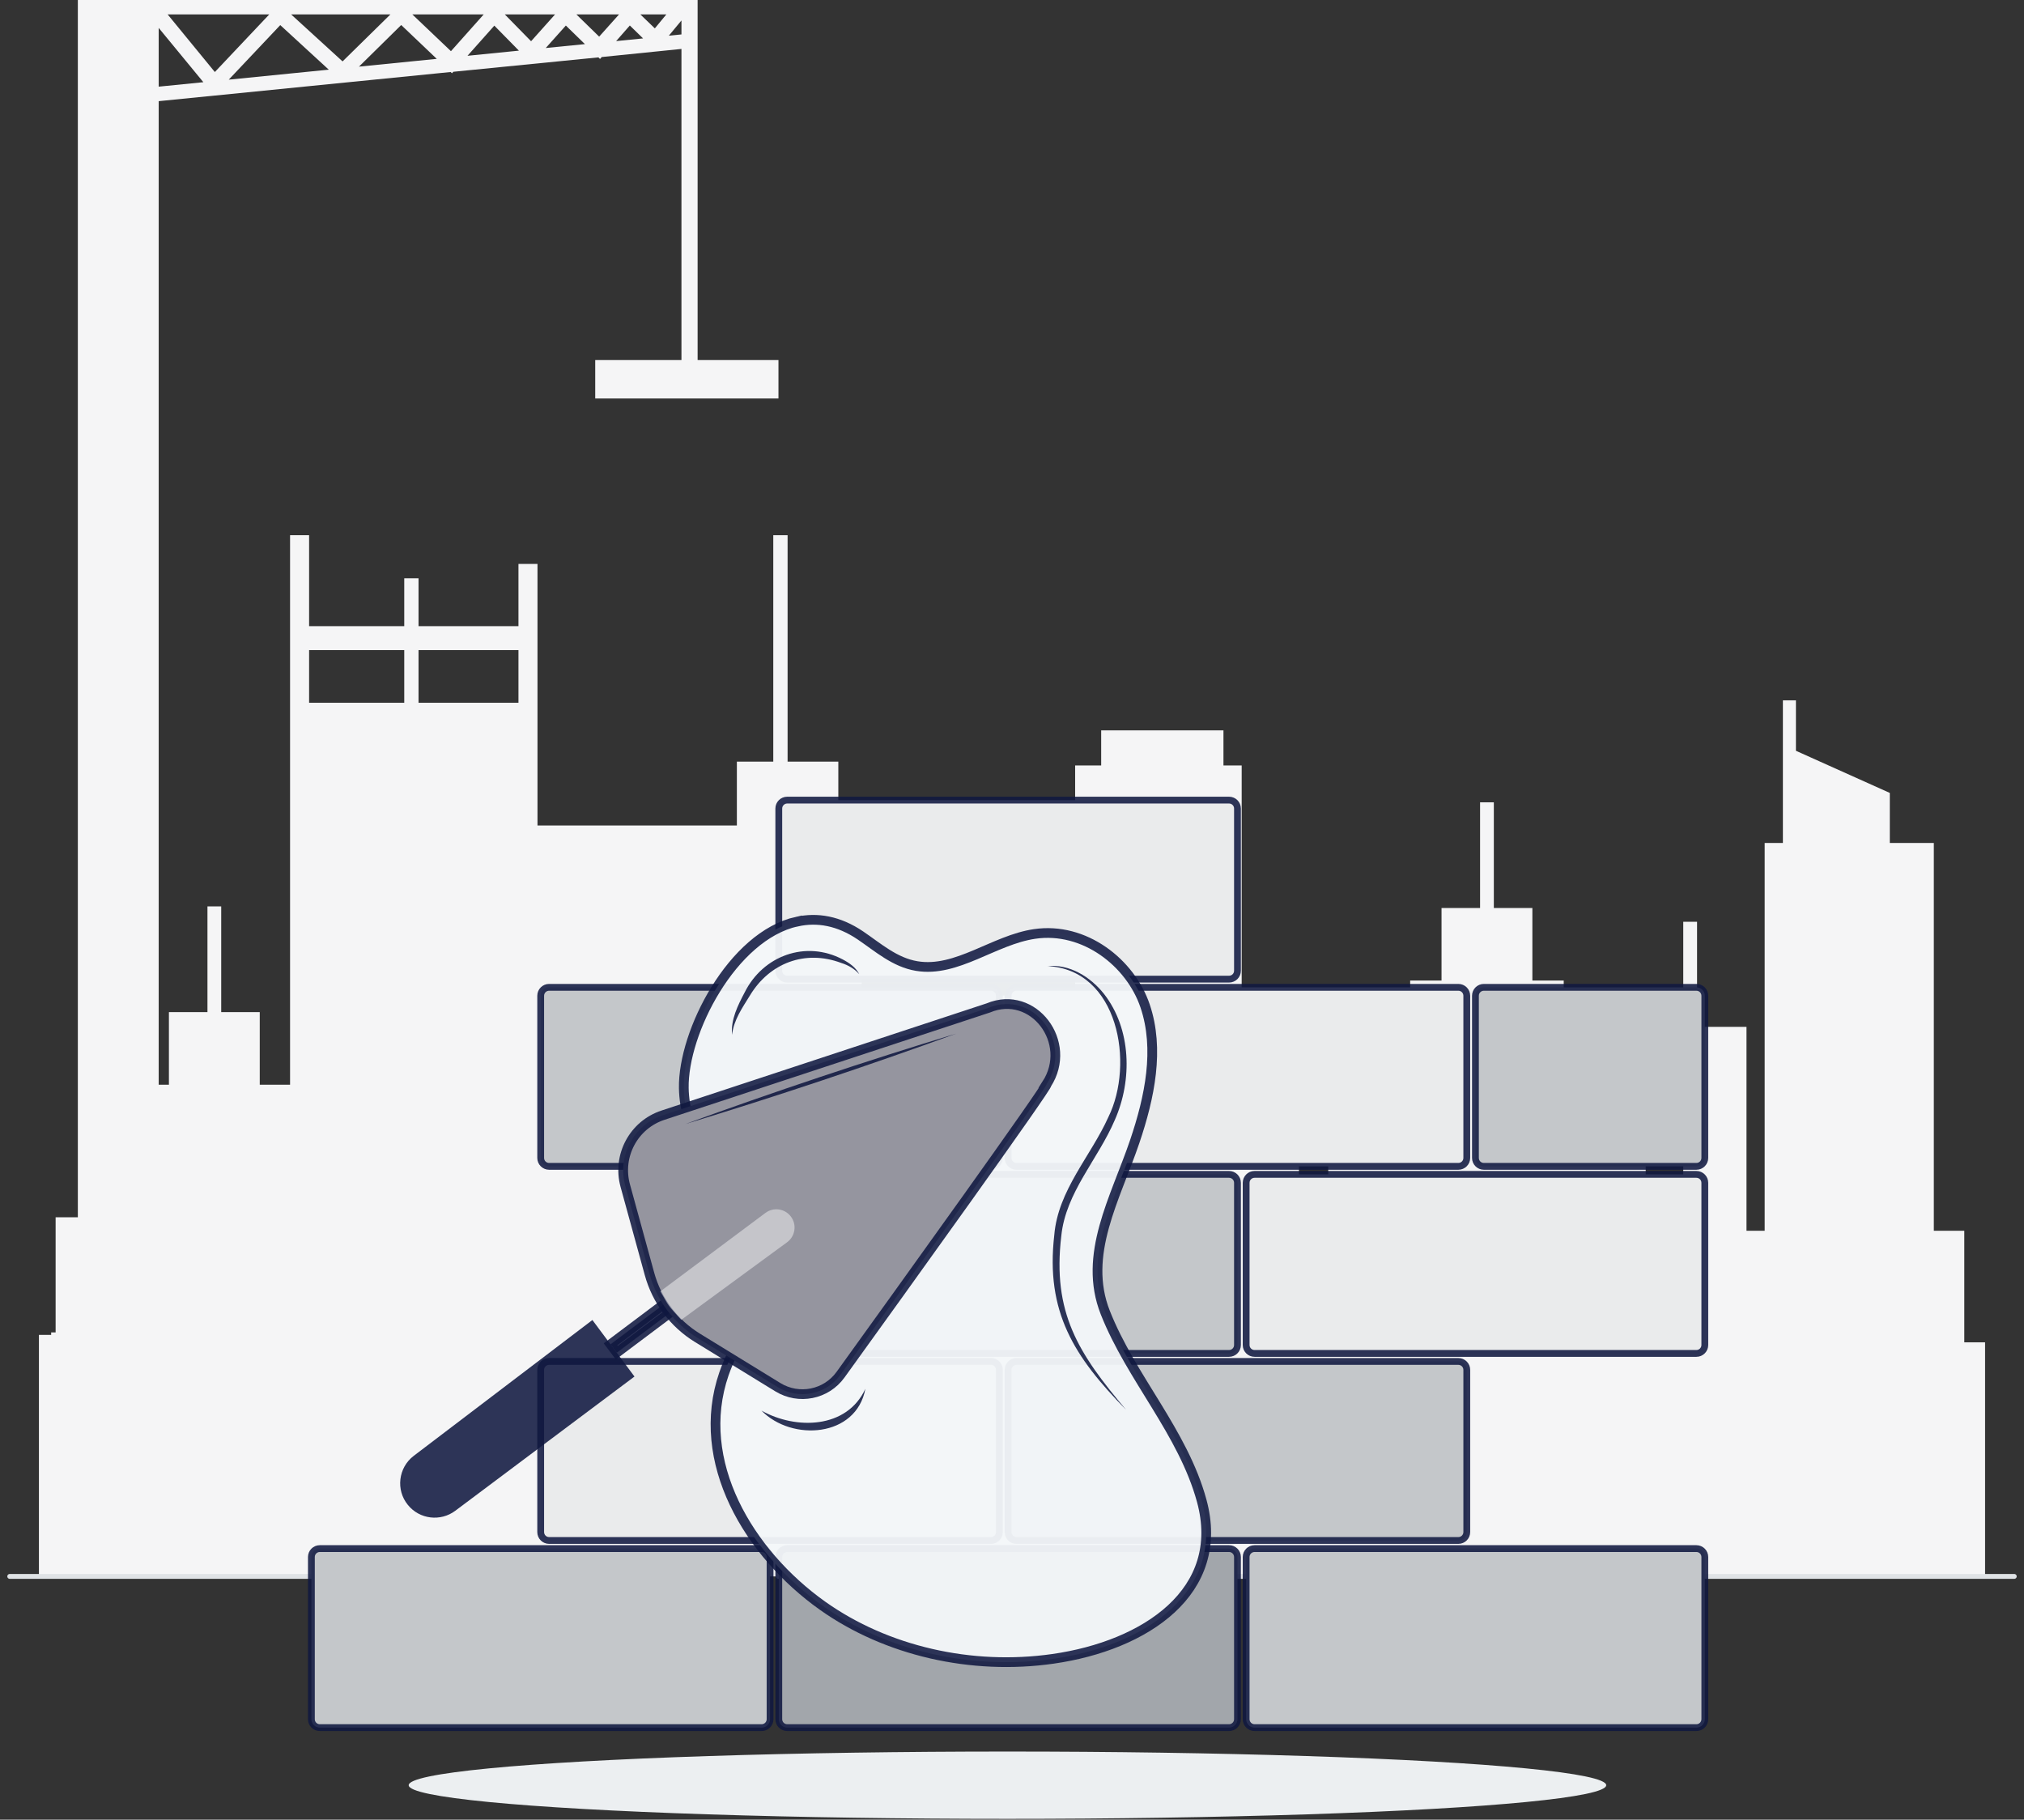 <svg width="208" height="187" viewBox="0 0 208 187" fill="none" xmlns="http://www.w3.org/2000/svg">
<rect x="0" y="0" width="208" height="187" fill="#333333" stroke="none"/>
<ellipse cx="103.533" cy="183.458" rx="61.533" ry="3.458" fill="#ECEFF1"/>
<path d="M71.692 37.003V0H8V149H16.308V10.396L46.315 7.401L46.448 7.529L46.587 7.376L61.496 5.896L61.662 6.059L61.839 5.861L70.031 5.028V37.003H61.169V40.95H80V37.003H71.692ZM28.802 2.58L33.787 7.159L23.508 8.185L28.802 2.58ZM22.079 7.401L17.227 1.48H27.673L22.079 7.401ZM29.916 1.48H40.123L35.205 6.31L29.916 1.48ZM70.031 2.102V3.538L68.735 3.666L70.031 2.102ZM67.295 2.916L65.805 1.48H68.48L67.295 2.916ZM63.617 1.48L61.574 3.764L59.231 1.48H63.617ZM57.043 1.48L54.578 4.238L51.876 1.48H57.043ZM49.71 1.48L46.343 5.259L42.372 1.48H49.71ZM16.308 2.867L20.899 8.447L16.308 8.905V2.867ZM36.889 6.848L41.231 2.571L44.886 6.049L36.889 6.848ZM50.801 2.635L53.327 5.205L48.043 5.733L50.801 2.635ZM56.085 4.934L58.151 2.625L60.111 4.534L56.085 4.934ZM64.725 2.62L66.087 3.947L63.318 4.223L64.725 2.62Z" fill="#F5F5F6"/>
<path d="M53.281 64.348H43.011V59.428H41.544V64.348H31.765V55H29.809V157.831H55.236V57.952H53.281V64.348ZM41.544 72.22H31.765V66.808H41.544V72.22ZM53.281 72.22H43.011V66.808H53.281V72.22Z" fill="#F5F5F6"/>
<path d="M204 162V137.945H201.863V126.482H198.733V86.629H194.21V81.486L184.562 77.155V71.974H183.222V86.629H181.35V126.482H179.482V105.526H174.401V94.726H172.983V126.482H169.125V114.398H166.582V111.309H160.699V100.768H157.477V93.311H153.516V82.449H152.103V93.311H148.142V100.768H144.919V111.309H139.037V114.398H136.499V126.482H133.487V111.309H127.604V78.66H125.731V75.058H113.164V78.66H110.489V102.315H99.79V104.628H95.78V106.429V112.829V115.682H88.562V84.829H86.152V78.269H80.939V55H79.467V78.269H75.726V84.829H53.775V82.67H52.44V97.326H50.567V97.585H49.443V112.24H47.57V116.223H43.614V105.427H42.196V131.137H40.621V120.337H39.203V137.179H38.337V125.095H35.8V122.011H29.917V111.469H26.694V104.012H22.733V93.146H21.32V104.012H17.359V111.469H14.137V122.011H8.254V125.095H5.716V136.925H5.257V137.179H4V162H204Z" fill="#F5F5F6"/>
<path d="M1 162H75" stroke="#E0E3E6" stroke-width="0.5" stroke-linecap="round"/>
<path d="M95 162H207" stroke="#E0E3E6" stroke-width="0.5" stroke-linecap="round"/>
<path d="M80 162H89" stroke="#E0E3E6" stroke-width="0.5" stroke-linecap="round"/>
<path d="M80.899 100.622H126.307C126.785 100.622 127.172 100.235 127.172 99.757V83.088C127.172 82.611 126.785 82.224 126.307 82.224H80.899C80.422 82.224 80.034 82.611 80.034 83.088V99.757C80.034 100.235 80.422 100.622 80.899 100.622Z" fill="#EAEBEC" stroke="#101840" stroke-opacity="0.87" stroke-width="0.7" stroke-miterlimit="10"/>
<path d="M104.465 119.861H149.872C150.35 119.861 150.737 119.474 150.737 118.996V102.328C150.737 101.85 150.35 101.463 149.872 101.463H104.465C103.987 101.463 103.6 101.85 103.6 102.328V118.996C103.6 119.474 103.987 119.861 104.465 119.861Z" fill="#EAEBEC" stroke="#101840" stroke-opacity="0.87" stroke-width="0.7" stroke-miterlimit="10"/>
<path d="M56.43 119.861H101.837C102.315 119.861 102.702 119.474 102.702 118.996V102.328C102.702 101.85 102.315 101.463 101.837 101.463H56.43C55.952 101.463 55.565 101.85 55.565 102.328V118.996C55.565 119.474 55.952 119.861 56.43 119.861Z" fill="#C4C7CA" stroke="#101840" stroke-opacity="0.87" stroke-width="0.7" stroke-miterlimit="10"/>
<path d="M128.927 139.085H174.334C174.812 139.085 175.199 138.698 175.199 138.22V121.552C175.199 121.074 174.812 120.686 174.334 120.686H128.927C128.449 120.686 128.062 121.074 128.062 121.552V138.22C128.062 138.698 128.449 139.085 128.927 139.085Z" fill="#EAEBEC" stroke="#101840" stroke-opacity="0.87" stroke-width="0.7" stroke-miterlimit="10"/>
<path d="M80.899 139.085H126.307C126.785 139.085 127.172 138.698 127.172 138.22V121.552C127.172 121.074 126.785 120.686 126.307 120.686H80.899C80.422 120.686 80.034 121.074 80.034 121.552V138.22C80.034 138.698 80.422 139.085 80.899 139.085Z" fill="#C4C7CA" stroke="#101840" stroke-opacity="0.87" stroke-width="0.7" stroke-miterlimit="10"/>
<path d="M152.491 119.861H174.334C174.812 119.861 175.199 119.474 175.199 118.996V102.328C175.199 101.85 174.812 101.463 174.334 101.463H152.491C152.014 101.463 151.626 101.85 151.626 102.328V118.996C151.626 119.474 152.014 119.861 152.491 119.861Z" fill="#C4C7CA" stroke="#101840" stroke-opacity="0.87" stroke-width="0.7" stroke-miterlimit="10"/>
<path d="M104.465 158.308H149.872C150.35 158.308 150.737 157.921 150.737 157.443V140.775C150.737 140.297 150.35 139.91 149.872 139.91H104.465C103.987 139.91 103.6 140.297 103.6 140.775V157.443C103.6 157.921 103.987 158.308 104.465 158.308Z" fill="#C4C7CA" stroke="#101840" stroke-opacity="0.87" stroke-width="0.7" stroke-miterlimit="10"/>
<path d="M56.43 158.308H101.837C102.315 158.308 102.702 157.921 102.702 157.443V140.775C102.702 140.297 102.315 139.91 101.837 139.91H56.43C55.952 139.91 55.565 140.297 55.565 140.775V157.443C55.565 157.921 55.952 158.308 56.43 158.308Z" fill="#EAEBEC" stroke="#101840" stroke-opacity="0.87" stroke-width="0.7" stroke-miterlimit="10"/>
<path d="M80.899 177.54H126.307C126.785 177.54 127.172 177.153 127.172 176.675V160.007C127.172 159.529 126.785 159.142 126.307 159.142H80.899C80.422 159.142 80.034 159.529 80.034 160.007V176.675C80.034 177.153 80.422 177.54 80.899 177.54Z" fill="#A2A6AB" stroke="#101840" stroke-opacity="0.87" stroke-width="0.7" stroke-miterlimit="10"/>
<path d="M32.865 177.54H78.273C78.75 177.54 79.138 177.153 79.138 176.675V160.007C79.138 159.529 78.75 159.142 78.273 159.142H32.865C32.387 159.142 32 159.529 32 160.007V176.675C32 177.153 32.387 177.54 32.865 177.54Z" fill="#C4C7CA" stroke="#101840" stroke-opacity="0.87" stroke-width="0.7" stroke-miterlimit="10"/>
<path d="M128.927 177.54H174.334C174.812 177.54 175.199 177.153 175.199 176.675V160.007C175.199 159.529 174.812 159.142 174.334 159.142H128.927C128.449 159.142 128.062 159.529 128.062 160.007V176.675C128.062 177.153 128.449 177.54 128.927 177.54Z" fill="#C4C7CA" stroke="#101840" stroke-opacity="0.87" stroke-width="0.7" stroke-miterlimit="10"/>
<path d="M81.91 94.71C83.972 94.254 86.178 94.611 88.429 96.136C90.246 97.37 91.96 98.904 94.207 99.276C98.323 99.967 102.122 96.597 106.319 95.979C111.432 95.221 116.169 98.922 117.677 103.371C119.184 107.82 118.157 112.748 116.614 117.307C114.623 123.178 111.234 128.94 113.589 134.894C116.247 141.616 121.571 147.174 123.495 154.223C126.041 163.544 117.726 169.113 108.215 170.471C99.814 171.675 91.073 169.659 84.528 165.012C76.957 159.627 71.283 150.202 74.403 141.171C75.353 138.433 77.202 135.764 77.514 132.885C77.864 129.653 76.347 126.462 74.852 123.703C72.872 120.038 70.347 116.093 70.272 111.824C70.168 106.089 75.248 96.172 81.91 94.702L81.91 94.71Z" fill="#F4F7F9" fill-opacity="0.95" stroke="#101840" stroke-opacity="0.87" stroke-miterlimit="10"/>
<path d="M75.232 106.342C75.08 104.792 75.828 103.311 76.532 101.975C78.42 98.207 82.794 96.598 86.59 98.589C87.273 98.944 87.953 99.42 88.303 100.115C87.805 99.537 87.136 99.173 86.44 98.954C82.76 97.576 79.092 98.947 77.071 102.295C76.293 103.561 75.401 104.814 75.232 106.342Z" fill="#101840" fill-opacity="0.87"/>
<path d="M107.622 99.288C109.907 99.042 112.064 100.394 113.447 102.131C116.275 105.738 116.381 111 114.567 115.094C112.84 119.146 109.523 122.534 109.067 127.003C108.132 134.893 110.8 139.058 115.715 144.869C110.379 139.432 107.44 134.826 108.344 126.929C108.723 122.31 112.101 118.816 113.901 114.802C116.61 109.326 114.941 99.624 107.622 99.281L107.622 99.288Z" fill="#101840" fill-opacity="0.87"/>
<path d="M78.254 144.963C81.793 146.946 87.039 146.841 88.931 142.72C88.003 147.724 81.374 148.161 78.254 144.963Z" fill="#101840" fill-opacity="0.87"/>
<path d="M68.149 134.089L62.743 138.149L63.388 139.007L68.793 134.948L68.149 134.089Z" fill="#101840" fill-opacity="0.87" stroke="#101840" stroke-opacity="0.87" stroke-miterlimit="10"/>
<path d="M66.749 130.925L64.254 121.835C63.419 118.775 65.12 115.59 68.138 114.601L101.564 103.581C106.178 101.647 110.341 107.119 107.557 111.419C107.836 111.461 92.624 132.61 86.382 141.266C84.905 143.321 82.096 143.877 79.939 142.557L71.674 137.483C69.259 136.001 67.5 133.654 66.749 130.925Z" fill="#95959F" stroke="#101840" stroke-opacity="0.87" stroke-miterlimit="10"/>
<path d="M67.854 132.713L78.652 124.653C79.492 124.018 80.696 124.198 81.306 125.061C81.901 125.892 81.716 127.04 80.9 127.652L70.009 135.635L69.069 134.592C68.846 134.343 68.639 134.063 68.473 133.769L67.854 132.705L67.854 132.713Z" fill="white" fill-opacity="0.45"/>
<path d="M65.207 141.466L60.88 135.652L42.52 149.61C40.93 150.819 40.655 153.118 41.922 154.662C43.119 156.132 45.266 156.394 46.79 155.254L65.208 141.458L65.207 141.466Z" fill="#101840" fill-opacity="0.87"/>
<path d="M70.42 115.517C79.314 112.27 89.186 108.97 98.246 106.227C89.353 109.473 79.48 112.773 70.42 115.517Z" fill="#101840" fill-opacity="0.87"/>
</svg>
